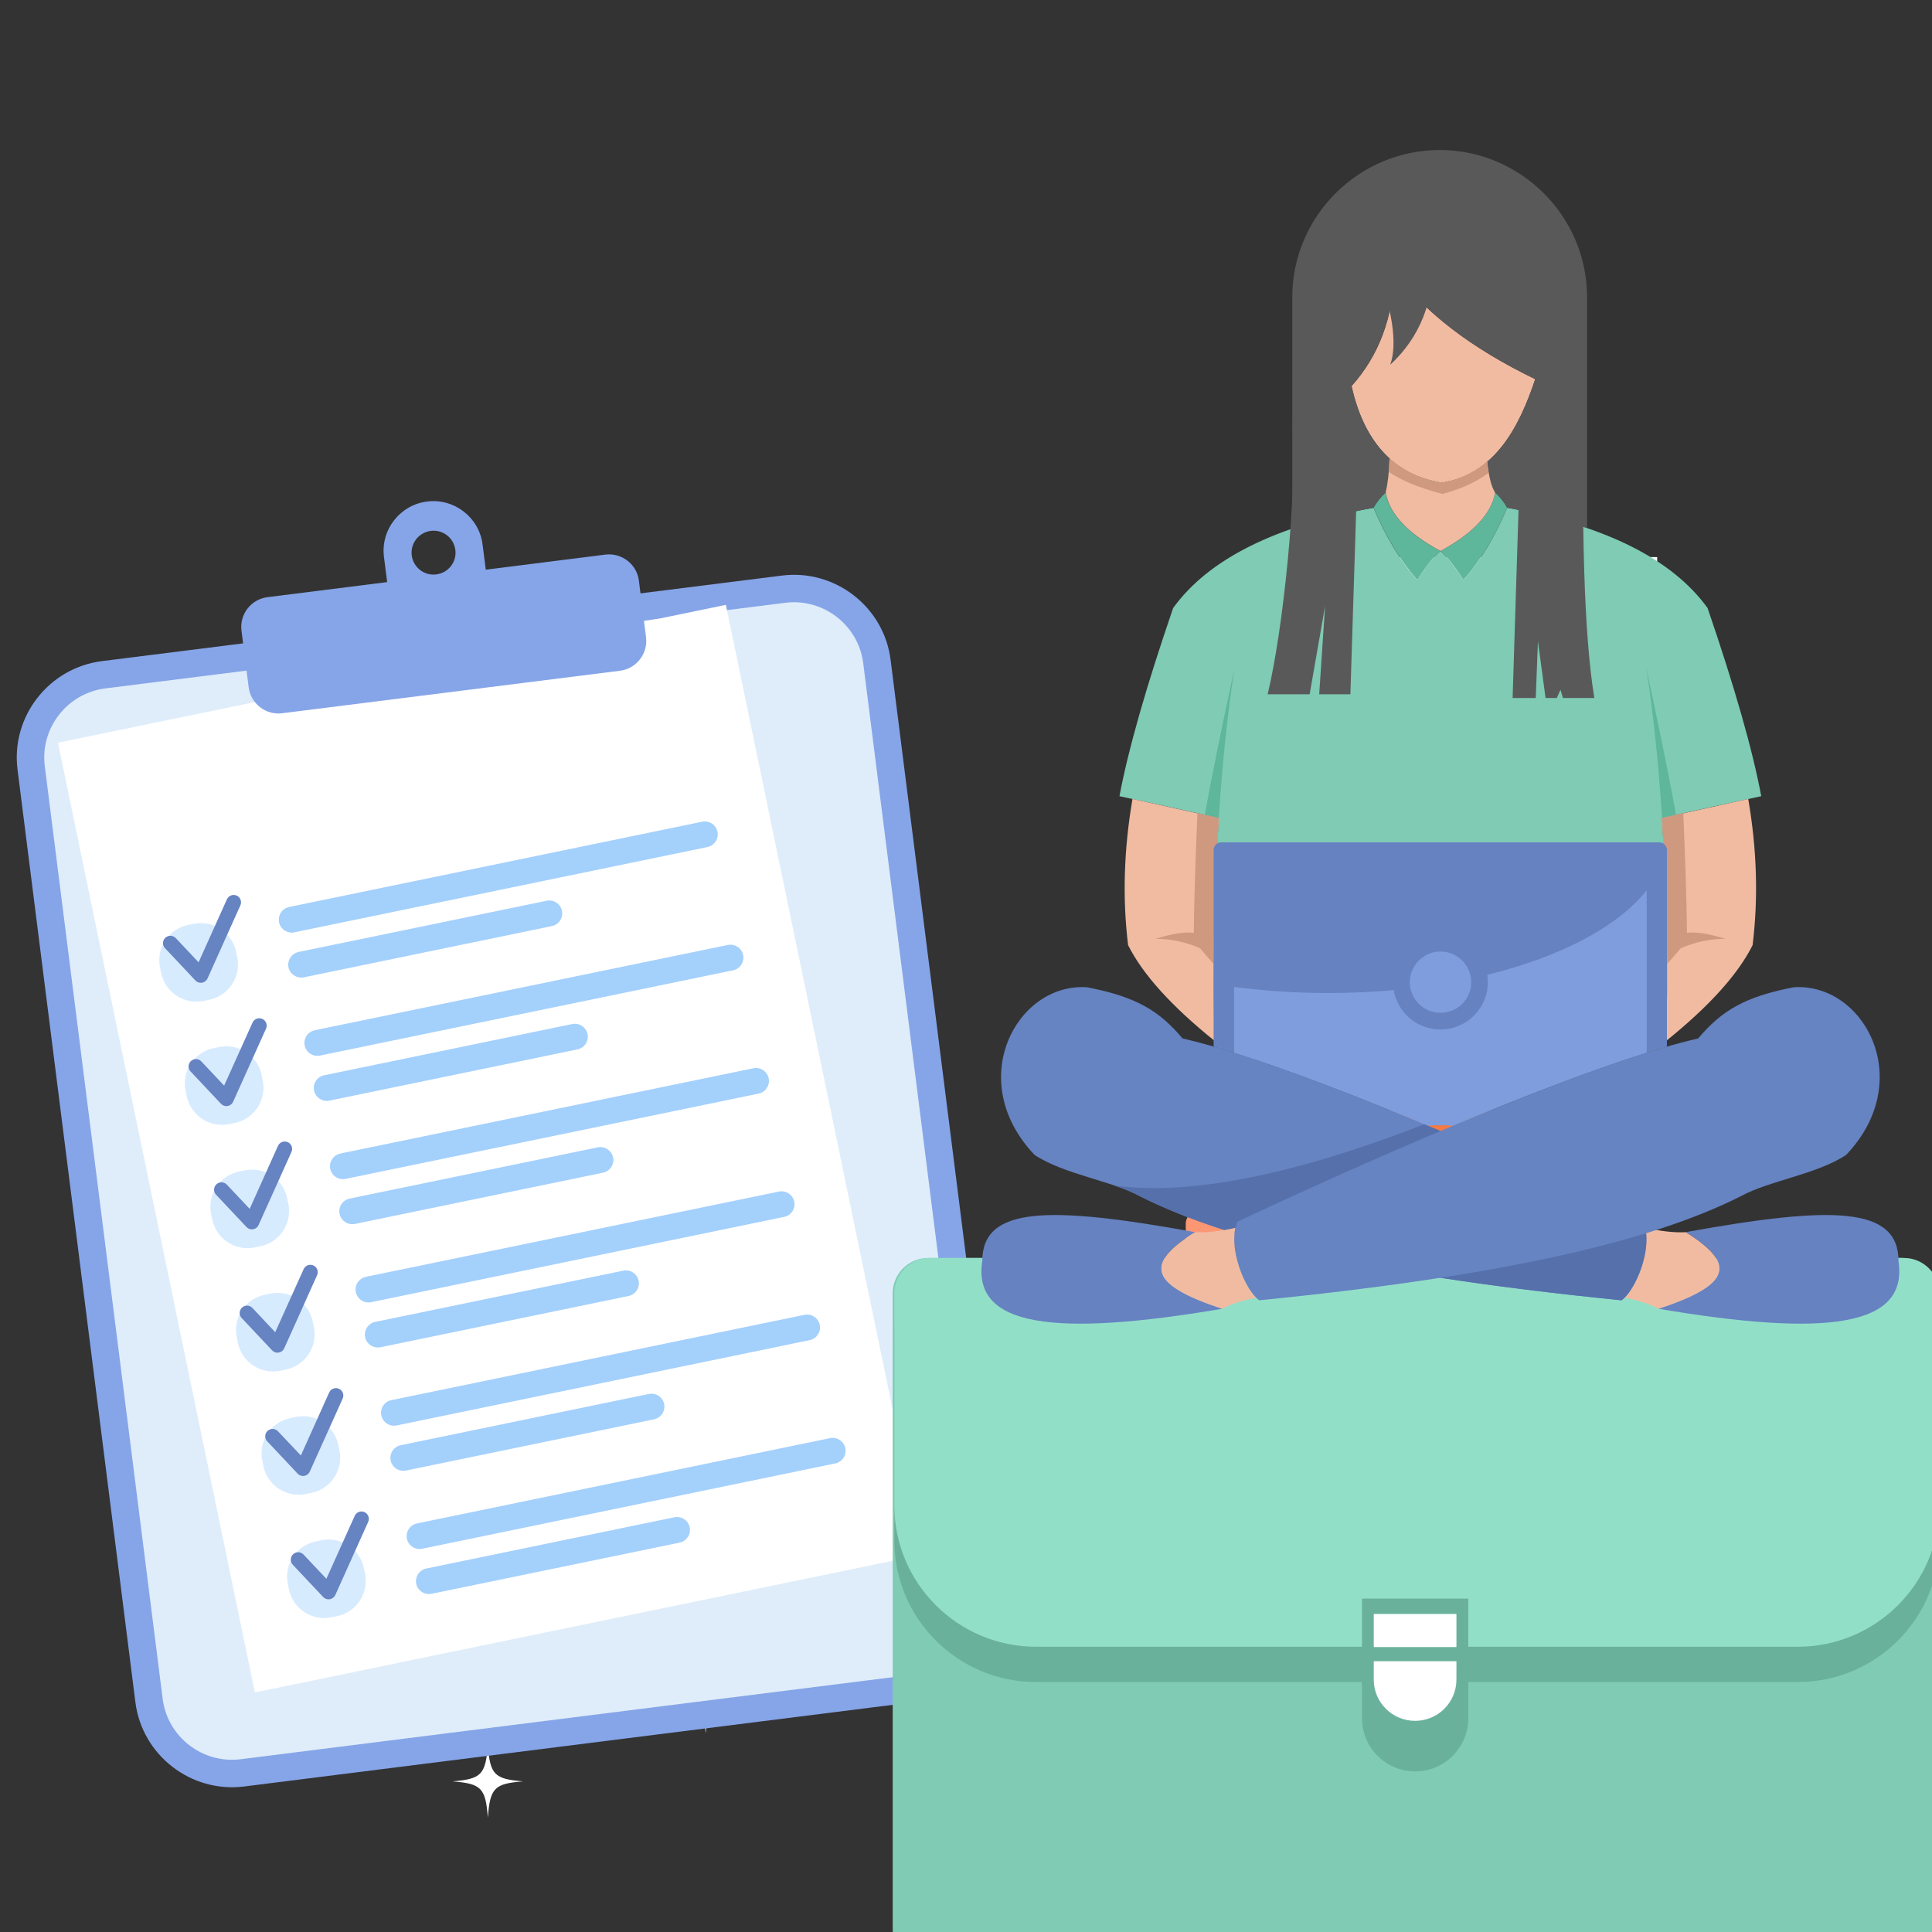 <svg width="161" height="161" viewBox="0 0 161 161" fill="none" xmlns="http://www.w3.org/2000/svg">
<rect x="0" y="0" width="161" height="161" fill="#333333" stroke="none"/>
<g clip-path="url(#clip0_2011_239)">
<path fill-rule="evenodd" clip-rule="evenodd" d="M163.989 113.231C164.082 113.002 164.342 112.885 164.571 112.978C164.8 113.058 164.924 113.324 164.831 113.552C164.385 114.708 164.007 115.932 163.691 117.2C163.815 117.076 163.952 116.971 164.094 116.853C164.707 116.359 165.401 115.932 166.176 115.568C166.405 115.469 166.671 115.561 166.776 115.784C166.882 116.006 166.789 116.278 166.566 116.384C165.853 116.717 165.215 117.107 164.658 117.552C164.125 117.978 163.667 118.448 163.283 118.974C162.7 121.712 162.329 124.667 161.988 127.782C162.508 126.973 163.066 126.249 163.66 125.606C164.695 124.488 165.829 123.622 167.08 123.004C167.303 122.887 167.569 122.985 167.687 123.208C167.792 123.43 167.706 123.696 167.483 123.808C166.337 124.376 165.284 125.18 164.33 126.212C163.382 127.251 162.527 128.506 161.759 130.001L161.678 130.842C161.48 132.703 161.288 134.601 161.052 136.542C161.052 136.56 161.052 136.579 161.046 136.597C160.805 138.625 160.52 140.696 160.16 142.803C161.139 141.301 162.18 139.972 163.307 138.823C164.949 137.135 166.758 135.818 168.715 134.879C168.945 134.774 169.211 134.866 169.323 135.089C169.428 135.311 169.335 135.577 169.112 135.688C167.247 136.585 165.531 137.84 163.958 139.453C162.391 141.06 160.972 143.026 159.702 145.344C159.144 148.138 158.438 150.982 157.503 153.856C157.038 155.272 156.524 156.693 155.942 158.121C157.305 156.953 158.754 155.939 160.284 155.092C162.422 153.905 164.72 153.028 167.167 152.465C167.408 152.41 167.65 152.564 167.699 152.799C167.755 153.04 167.607 153.281 167.371 153.331C164.999 153.887 162.781 154.721 160.724 155.871C158.692 157.002 156.809 158.424 155.074 160.143C154.647 161.082 154.189 162.028 153.693 162.98L152.702 162.943C154.343 159.827 155.62 156.706 156.629 153.627C156.797 151.433 156.543 149.245 155.849 147.056C155.155 144.831 154.003 142.599 152.423 140.374C152.281 140.17 152.33 139.892 152.535 139.75C152.739 139.601 153.018 139.651 153.16 139.849C154.802 142.161 155.985 144.466 156.71 146.778C157.125 148.089 157.391 149.405 157.515 150.716C158.866 145.851 159.615 141.085 160.16 136.542C159.634 134.619 159.039 132.993 158.389 131.652C157.738 130.329 157.038 129.303 156.276 128.586C156.09 128.413 156.084 128.135 156.258 127.949C156.425 127.77 156.71 127.764 156.89 127.931C157.738 128.728 158.5 129.841 159.2 131.256C159.634 132.14 160.043 133.154 160.427 134.291C160.557 133.086 160.675 131.905 160.798 130.743L160.898 129.841C160.898 129.841 160.898 129.81 160.904 129.791C161.542 123.622 162.192 117.997 164.02 113.225L163.989 113.231Z" fill="white"/>
<path fill-rule="evenodd" clip-rule="evenodd" d="M58.804 133.08C59.151 137.753 59.839 138.402 64.311 138.761C59.839 139.125 59.151 139.768 58.804 144.441C58.47 139.762 57.77 139.119 53.309 138.761C57.77 138.402 58.47 137.753 58.804 133.08ZM40.654 145.412C40.833 147.903 41.205 148.249 43.59 148.447C41.205 148.639 40.839 148.979 40.654 151.476C40.468 148.985 40.102 148.639 37.711 148.447C40.096 148.249 40.468 147.903 40.654 145.412ZM48.608 126.2C48.793 128.728 49.165 129.074 51.581 129.272C49.165 129.464 48.793 129.816 48.608 132.338C48.422 129.81 48.05 129.464 45.628 129.272C48.044 129.074 48.422 128.722 48.608 126.2Z" fill="white"/>
<path fill-rule="evenodd" clip-rule="evenodd" d="M130.154 121.557C129.893 125.143 129.367 125.631 125.947 125.909C129.367 126.181 129.893 126.682 130.154 130.255C130.414 126.682 130.946 126.181 134.372 125.909C130.946 125.631 130.42 125.137 130.154 121.557ZM144.061 131.003C143.918 132.913 143.633 133.179 141.812 133.327C143.633 133.475 143.925 133.735 144.061 135.645C144.197 133.729 144.482 133.469 146.303 133.327C144.482 133.179 144.191 132.913 144.061 131.003ZM137.971 116.291C137.829 118.232 137.544 118.498 135.698 118.646C137.544 118.794 137.835 119.06 137.971 121.001C138.114 119.06 138.399 118.794 140.245 118.646C138.399 118.498 138.108 118.232 137.971 116.291Z" fill="white"/>
<path fill-rule="evenodd" clip-rule="evenodd" d="M8.487 55.095L65.159 47.965C69.581 47.406 73.659 50.564 74.215 54.977L84.038 132.703C84.595 137.119 81.434 141.185 77.008 141.74L20.345 148.874C15.918 149.429 11.845 146.275 11.284 141.859L1.461 64.132C0.9 59.72 4.065 55.655 8.487 55.095Z" fill="#86A5E8"/>
<path fill-rule="evenodd" clip-rule="evenodd" d="M8.778 57.367L65.441 50.233C68.614 49.833 71.538 52.1 71.935 55.267L81.757 132.989C82.159 136.155 79.891 139.076 76.717 139.473L20.054 146.602C16.881 147.003 13.957 144.739 13.556 141.573L3.733 63.846C3.332 60.68 5.605 57.767 8.778 57.367Z" fill="#DFEDFA"/>
<path fill-rule="evenodd" clip-rule="evenodd" d="M4.83 61.894L60.49 50.404L76.897 129.548L21.241 141.037L4.83 61.894Z" fill="white"/>
<path fill-rule="evenodd" clip-rule="evenodd" d="M13.335 80.628C12.999 79.005 14.043 77.417 15.665 77.081L16.132 76.985C17.754 76.649 19.341 77.692 19.677 79.314L19.77 79.766C20.107 81.389 19.062 82.978 17.438 83.312L16.972 83.409C15.351 83.743 13.765 82.7 13.429 81.079L13.335 80.628ZM23.985 131.997C23.649 130.374 24.692 128.786 26.315 128.451L26.781 128.354C28.404 128.019 29.991 129.062 30.327 130.684L30.42 131.135C30.756 132.759 29.712 134.347 28.088 134.682L27.622 134.778C26 135.112 24.414 134.069 24.078 132.448L23.985 131.997ZM21.856 121.721C21.52 120.098 22.563 118.511 24.186 118.175L24.65 118.079C26.271 117.743 27.858 118.785 28.195 120.406L28.289 120.858C28.626 122.482 27.582 124.072 25.957 124.407L25.493 124.502C23.871 124.837 22.285 123.794 21.949 122.173L21.856 121.721ZM19.725 111.447C19.388 109.824 20.431 108.235 22.055 107.899L22.519 107.803C24.141 107.468 25.729 108.511 26.064 110.133L26.158 110.585C26.494 112.208 25.45 113.796 23.826 114.131L23.362 114.227C21.741 114.561 20.155 113.52 19.819 111.899L19.725 111.447ZM17.594 101.17C17.257 99.548 18.301 97.96 19.924 97.624L20.39 97.528C22.012 97.192 23.599 98.235 23.935 99.857L24.029 100.309C24.365 101.932 23.32 103.521 21.697 103.855L21.23 103.951C19.609 104.286 18.023 103.243 17.687 101.622L17.594 101.17ZM15.464 90.895C15.128 89.272 16.171 87.684 17.794 87.348L18.256 87.253C19.879 86.917 21.466 87.96 21.802 89.582L21.895 90.034C22.232 91.657 21.187 93.245 19.564 93.58L19.102 93.675C17.48 94.01 15.894 92.967 15.558 91.346L15.464 90.895Z" fill="#D7EBFF"/>
<path fill-rule="evenodd" clip-rule="evenodd" d="M24.094 75.581L58.516 68.476C59.097 68.357 59.67 68.733 59.789 69.313C59.912 69.893 59.535 70.465 58.95 70.588L24.532 77.693C23.95 77.816 23.377 77.436 23.254 76.855C23.136 76.275 23.512 75.703 24.094 75.585V75.581ZM34.743 126.954L69.17 119.845C69.751 119.722 70.324 120.102 70.443 120.683C70.566 121.263 70.185 121.835 69.604 121.953L35.186 129.062C34.604 129.185 34.031 128.805 33.908 128.225C33.789 127.645 34.166 127.073 34.748 126.954H34.743ZM35.525 130.709C34.944 130.827 34.567 131.403 34.686 131.984C34.809 132.56 35.382 132.936 35.964 132.817L56.636 128.552C57.218 128.429 57.599 127.857 57.476 127.277C57.357 126.697 56.78 126.321 56.202 126.439L35.525 130.709ZM32.618 116.679L67.036 109.57C67.618 109.447 68.191 109.827 68.314 110.407C68.433 110.987 68.056 111.559 67.475 111.678L33.052 118.787C32.471 118.909 31.894 118.529 31.775 117.949C31.652 117.369 32.029 116.797 32.614 116.679H32.618ZM33.396 120.433C32.815 120.552 32.434 121.128 32.557 121.708C32.676 122.288 33.249 122.66 33.83 122.546L54.507 118.276C55.089 118.154 55.461 117.582 55.347 117.001C55.224 116.421 54.651 116.045 54.069 116.164L33.396 120.433ZM30.485 106.403L64.911 99.298C65.493 99.176 66.066 99.555 66.185 100.136C66.308 100.716 65.931 101.288 65.35 101.406L30.927 108.515C30.346 108.638 29.773 108.258 29.654 107.678C29.531 107.098 29.908 106.526 30.489 106.407L30.485 106.403ZM31.267 110.158C30.686 110.28 30.309 110.852 30.428 111.433C30.551 112.013 31.124 112.385 31.705 112.27L52.378 108.001C52.96 107.878 53.34 107.306 53.218 106.726C53.099 106.146 52.526 105.77 51.944 105.888L31.267 110.158ZM28.36 96.128L62.778 89.023C63.36 88.9 63.937 89.28 64.056 89.86C64.178 90.44 63.798 91.012 63.216 91.135L28.798 98.24C28.217 98.362 27.644 97.983 27.521 97.402C27.402 96.822 27.779 96.25 28.36 96.132V96.128ZM29.138 99.882C28.557 100.005 28.176 100.577 28.299 101.157C28.417 101.737 28.995 102.109 29.576 101.995L50.249 97.725C50.831 97.603 51.211 97.031 51.089 96.45C50.966 95.87 50.392 95.494 49.811 95.613L29.138 99.882ZM26.231 85.852L60.653 78.747C61.234 78.629 61.808 79.004 61.931 79.585C62.049 80.165 61.673 80.737 61.091 80.859L26.665 87.964C26.084 88.087 25.51 87.707 25.392 87.127C25.269 86.547 25.65 85.975 26.231 85.856V85.852ZM27.009 89.607C26.427 89.729 26.051 90.301 26.17 90.882H26.174C26.292 91.462 26.866 91.834 27.447 91.719L48.124 87.45C48.706 87.327 49.082 86.755 48.963 86.175C48.841 85.595 48.267 85.219 47.686 85.337L27.009 89.607ZM24.88 79.331C24.298 79.454 23.926 80.026 24.04 80.606C24.163 81.186 24.736 81.558 25.318 81.444L45.991 77.174C46.572 77.052 46.953 76.48 46.83 75.899C46.712 75.319 46.134 74.943 45.557 75.062L24.88 79.331Z" fill="#A4D0FC"/>
<path fill-rule="evenodd" clip-rule="evenodd" d="M22.297 49.763L32.263 48.509L31.997 46.409C31.71 44.154 33.328 42.078 35.588 41.792C37.852 41.506 39.932 43.12 40.215 45.375L40.481 47.475L50.447 46.217C51.81 46.049 53.071 47.018 53.239 48.382L53.837 53.105C54.009 54.47 53.03 55.724 51.667 55.896L23.513 59.438C22.15 59.61 20.893 58.637 20.721 57.273L20.123 52.55C19.951 51.189 20.926 49.935 22.293 49.763H22.297ZM35.903 44.239C34.896 44.37 34.184 45.281 34.31 46.282C34.441 47.287 35.355 47.998 36.358 47.867C37.365 47.741 38.077 46.83 37.946 45.829C37.819 44.824 36.906 44.113 35.903 44.239Z" fill="#86A5E8"/>
<path fill-rule="evenodd" clip-rule="evenodd" d="M13.751 79.017C13.514 78.767 13.53 78.383 13.776 78.146C14.026 77.918 14.415 77.93 14.648 78.175L16.548 80.193L18.91 74.943C19.049 74.633 19.414 74.494 19.725 74.633C20.032 74.772 20.171 75.135 20.032 75.446L17.305 81.513C17.273 81.595 17.223 81.672 17.154 81.734C16.904 81.967 16.511 81.954 16.282 81.705L13.751 79.013V79.017ZM15.88 89.292C15.647 89.043 15.663 88.659 15.909 88.422C16.159 88.189 16.544 88.201 16.777 88.451L18.677 90.469L21.044 85.219C21.183 84.908 21.547 84.769 21.858 84.908C22.169 85.047 22.309 85.411 22.169 85.721L19.439 91.789C19.406 91.87 19.352 91.948 19.287 92.009C19.037 92.242 18.644 92.23 18.415 91.981L15.88 89.288V89.292ZM24.397 130.39C24.163 130.141 24.18 129.757 24.425 129.52C24.675 129.287 25.068 129.299 25.298 129.548L27.198 131.567L29.56 126.321C29.699 126.01 30.064 125.871 30.375 126.01C30.682 126.149 30.821 126.513 30.682 126.823L27.955 132.891C27.922 132.972 27.873 133.05 27.799 133.111C27.554 133.344 27.165 133.332 26.931 133.083L24.393 130.39H24.397ZM22.268 120.115C22.034 119.865 22.047 119.481 22.296 119.244C22.546 119.012 22.931 119.024 23.164 119.273L25.072 121.291L27.431 116.041C27.57 115.731 27.934 115.592 28.246 115.731C28.557 115.87 28.696 116.233 28.557 116.544L25.826 122.611C25.793 122.693 25.74 122.77 25.674 122.832C25.425 123.065 25.04 123.052 24.802 122.803L22.272 120.111L22.268 120.115ZM20.139 109.839C19.905 109.59 19.922 109.206 20.163 108.969C20.413 108.736 20.806 108.748 21.035 108.997L22.935 111.016L25.302 105.766C25.441 105.455 25.801 105.316 26.116 105.455C26.428 105.594 26.563 105.958 26.424 106.268L23.697 112.335C23.664 112.417 23.611 112.495 23.545 112.556C23.295 112.789 22.907 112.777 22.673 112.528L20.139 109.835V109.839ZM18.005 99.564C17.772 99.314 17.784 98.93 18.034 98.693C18.284 98.46 18.673 98.473 18.906 98.722L20.806 100.74L23.164 95.49C23.304 95.18 23.668 95.041 23.983 95.18C24.29 95.319 24.43 95.682 24.29 95.993L21.559 102.06C21.531 102.142 21.477 102.219 21.408 102.281C21.158 102.513 20.773 102.501 20.54 102.252L18.005 99.559V99.564Z" fill="#6683C2"/>
<path fill-rule="evenodd" clip-rule="evenodd" d="M100.988 102.12H103.937V99.91C103.937 97.477 105.921 95.497 108.366 95.497H127.998C130.436 95.497 132.42 97.477 132.42 99.91V101.952H135.375V99.91C135.375 95.859 132.057 92.548 127.998 92.548H108.366C104.3 92.548 100.988 95.859 100.988 99.91V102.12Z" fill="#F57A44"/>
<path fill-rule="evenodd" clip-rule="evenodd" d="M130.307 105.236C130.307 105.78 130.747 106.219 131.292 106.219H136.371C136.916 106.219 137.356 105.78 137.356 105.236V101.952C137.356 101.416 136.916 100.976 136.371 100.976H131.292C130.747 100.976 130.307 101.416 130.307 101.952V105.236Z" fill="#FC9774"/>
<path fill-rule="evenodd" clip-rule="evenodd" d="M98.814 105.236C98.814 105.78 99.255 106.219 99.793 106.219H104.879C105.424 106.219 105.864 105.78 105.864 105.236V101.952C105.864 101.416 105.424 100.976 104.879 100.976H99.793C99.255 100.976 98.814 101.416 98.814 101.952V105.236Z" fill="#FC9774"/>
<path fill-rule="evenodd" clip-rule="evenodd" d="M74.391 160.798C74.391 164.054 77.038 166.689 80.301 166.689H155.572C158.835 166.689 161.476 164.054 161.476 160.798V107.773C161.476 106.156 160.155 104.832 158.521 104.832H77.346C75.711 104.832 74.391 106.156 74.391 107.773V160.798Z" fill="#7FCBB4"/>
<path fill-rule="evenodd" clip-rule="evenodd" d="M77.484 107.774H158.666C160.287 107.774 161.614 109.098 161.614 110.722V128.388C161.614 134.899 156.326 140.17 149.808 140.17H122.358V143.188C122.358 145.635 120.374 147.615 117.929 147.615C115.483 147.615 113.499 145.635 113.499 143.188V140.17H86.343C79.818 140.17 74.529 134.892 74.529 128.388V110.722C74.529 109.098 75.857 107.774 77.484 107.774Z" fill="#6AB19C"/>
<path fill-rule="evenodd" clip-rule="evenodd" d="M74.529 125.446C74.529 131.95 79.825 137.228 86.343 137.228H149.808C156.326 137.228 161.614 131.95 161.614 125.446V107.774C161.614 106.156 160.287 104.832 158.666 104.832H77.484C75.857 104.832 74.529 106.156 74.529 107.774V125.446Z" fill="#92DFC8"/>
<path fill-rule="evenodd" clip-rule="evenodd" d="M113.5 140.253C113.5 142.693 115.484 144.673 117.929 144.673C120.375 144.673 122.359 142.693 122.359 140.253V133.212H113.5V140.253Z" fill="#6AB19C"/>
<path fill-rule="evenodd" clip-rule="evenodd" d="M114.48 139.968C114.48 141.871 116.024 143.404 117.925 143.404C119.825 143.404 121.369 141.871 121.369 139.968V134.495H114.48V139.968Z" fill="white"/>
<path d="M121.936 137.255H114.355V138.434H121.936V137.255Z" fill="#6AB19C"/>
<path d="M138.098 46.425H103.697V64.599H138.098V46.425Z" fill="white"/>
<path d="M138.098 69.793H103.697V77.594H138.098V69.793Z" fill="white"/>
<path fill-rule="evenodd" clip-rule="evenodd" d="M121.953 48.328C121.247 47.213 120.611 46.404 120.031 45.916C122.763 44.431 124.279 42.807 124.586 41.036C124.985 41.385 125.327 41.81 125.599 42.305C124.579 44.724 123.371 46.732 121.953 48.328Z" fill="#5EB69B"/>
<path fill-rule="evenodd" clip-rule="evenodd" d="M118.112 48.328C118.817 47.213 119.453 46.404 120.04 45.916C117.301 44.431 115.785 42.807 115.478 41.036C115.08 41.385 114.744 41.81 114.465 42.305C115.485 44.724 116.7 46.732 118.112 48.328Z" fill="#5EB69B"/>
<path fill-rule="evenodd" clip-rule="evenodd" d="M142.299 50.67C139.35 46.592 133.782 43.81 125.601 42.312C124.581 44.731 123.372 46.739 121.954 48.335C121.249 47.219 120.613 46.411 120.033 45.923C119.453 46.411 118.81 47.219 118.105 48.335C116.693 46.745 115.478 44.731 114.458 42.312C106.284 43.81 100.709 46.592 97.76 50.67C95.504 57.265 94.009 62.487 93.289 66.349C95.685 66.858 98.445 67.472 101.561 68.162C101.142 75.6 101.037 81.958 101.24 87.235C105.606 88.504 111.698 90.756 118.957 93.796C119.327 93.782 119.691 93.761 120.033 93.74C120.368 93.761 120.732 93.782 121.109 93.796C128.375 90.763 134.46 88.504 138.826 87.235C139.029 81.965 138.917 75.6 138.505 68.162C141.628 67.465 144.38 66.858 146.77 66.349C146.05 62.487 144.555 57.265 142.299 50.67Z" fill="#7FCBB4"/>
<path fill-rule="evenodd" clip-rule="evenodd" d="M137.197 55.697C137.77 59.426 138.21 63.581 138.504 68.162C138.895 68.078 139.286 67.987 139.67 67.904C139.16 65.066 138.336 61.002 137.197 55.697Z" fill="#5EB69B"/>
<path fill-rule="evenodd" clip-rule="evenodd" d="M102.872 55.697C102.299 59.426 101.859 63.581 101.565 68.162C101.174 68.078 100.783 67.987 100.398 67.904C100.908 65.066 101.733 61.002 102.872 55.697Z" fill="#5EB69B"/>
<path fill-rule="evenodd" clip-rule="evenodd" d="M136.955 101.799C137.835 104.03 136.214 107.641 135.117 108.359C115.136 106.358 102.659 103.556 94.953 99.666C92.661 98.404 88.651 97.86 86.213 96.243C80.309 90.031 84.732 81.874 90.586 82.272C94.68 83.06 96.609 84.231 98.544 86.538C105.551 88.128 119.803 93.782 136.948 101.799H136.955Z" fill="#6683C2"/>
<path fill-rule="evenodd" clip-rule="evenodd" d="M158.21 105.124C159.013 110.569 152.202 111.433 138.201 109.063C144.09 107.118 144.866 105.41 140.485 102.677C152.67 100.474 158.231 100.495 158.21 105.124ZM81.849 105.124C81.045 110.569 87.857 111.433 101.865 109.063C95.975 107.118 95.2 105.41 99.587 102.677C87.403 100.474 81.835 100.495 81.856 105.124H81.849Z" fill="#6682C1"/>
<path fill-rule="evenodd" clip-rule="evenodd" d="M135.378 108.143C136.551 108.366 137.494 108.673 138.2 109.07C144.09 107.125 144.865 105.417 140.485 102.684C139.486 102.733 138.361 102.601 137.103 102.301C137.564 104.343 136.363 107.174 135.378 108.143ZM104.686 108.143C103.506 108.366 102.563 108.673 101.857 109.07C95.967 107.125 95.192 105.417 99.579 102.684C100.571 102.733 101.696 102.601 102.954 102.301C102.5 104.343 103.694 107.174 104.686 108.143Z" fill="#F1BBA2"/>
<path fill-rule="evenodd" clip-rule="evenodd" d="M146.049 78.779C146.531 74.848 146.412 70.79 145.686 66.579C143.869 66.977 141.857 67.423 139.671 67.911C139.293 67.995 138.902 68.085 138.504 68.169C138.902 75.384 139.021 81.575 138.839 86.748C142.416 83.869 144.82 81.213 146.042 78.779H146.049Z" fill="#F1BBA2"/>
<path fill-rule="evenodd" clip-rule="evenodd" d="M94.01 78.779C93.528 74.847 93.654 70.79 94.374 66.579C96.19 66.977 98.202 67.423 100.396 67.911C100.773 67.995 101.171 68.085 101.563 68.169C101.157 75.384 101.046 81.575 101.227 86.748C97.643 83.868 95.24 81.212 94.017 78.779H94.01Z" fill="#F1BBA2"/>
<path fill-rule="evenodd" clip-rule="evenodd" d="M140.581 77.734C140.553 74.924 140.441 71.599 140.274 67.764C140.078 67.806 139.868 67.848 139.673 67.904C139.296 67.987 138.904 68.078 138.506 68.162C138.751 72.609 138.897 76.667 138.925 80.341C139.247 79.964 139.631 79.518 140.071 79.016C141.308 78.486 142.544 78.228 143.788 78.236C142.356 77.796 141.294 77.636 140.588 77.74L140.581 77.734ZM99.48 77.734C99.515 74.924 99.62 71.599 99.788 67.764C99.99 67.806 100.186 67.848 100.388 67.904C100.766 67.987 101.164 68.078 101.555 68.162C101.311 72.609 101.164 76.667 101.136 80.341C100.808 79.964 100.43 79.518 99.997 79.016C98.754 78.486 97.517 78.228 96.273 78.236C97.706 77.796 98.768 77.636 99.473 77.74L99.48 77.734Z" fill="#CF9980"/>
<path fill-rule="evenodd" clip-rule="evenodd" d="M101.771 70.198H138.281C138.624 70.198 138.91 70.483 138.91 70.832V87.215C134.551 88.477 128.438 90.735 121.151 93.775H118.887C111.6 90.742 105.487 88.477 101.135 87.215V70.832C101.135 70.483 101.421 70.198 101.764 70.198H101.771Z" fill="#6682C1"/>
<path fill-rule="evenodd" clip-rule="evenodd" d="M102.844 87.724C107.036 89.034 112.513 91.105 118.898 93.768L118.954 93.796L119.394 93.768H120.666L121.106 93.796C127.513 91.119 133.018 89.048 137.224 87.724V74.192C134.82 77.225 130.056 79.734 123.943 81.233C123.971 81.435 123.985 81.638 123.985 81.854C123.985 84.029 122.217 85.792 120.037 85.792C118.081 85.792 116.46 84.377 116.139 82.509C114.378 82.669 112.562 82.753 110.703 82.753C107.979 82.753 105.338 82.572 102.844 82.244V87.731V87.724Z" fill="#7F9DDD"/>
<path fill-rule="evenodd" clip-rule="evenodd" d="M116.213 22.59C118.672 26.006 122.578 29.004 127.936 31.597C126.602 35.592 124.583 39.503 120.16 40.228C115.926 39.551 113.586 36.498 112.629 32.169C114.899 29.645 116.094 26.452 116.213 22.59Z" fill="#F1BBA2"/>
<path fill-rule="evenodd" clip-rule="evenodd" d="M132.255 24.758C132.255 18.017 126.722 12.502 119.973 12.502C113.225 12.502 107.691 18.017 107.691 24.758V44.041C109.703 43.344 111.96 42.772 114.454 42.312C114.734 41.817 115.076 41.392 115.467 41.043C115.768 42.814 117.284 44.438 120.029 45.923C122.761 44.438 124.277 42.814 124.584 41.043C124.983 41.392 125.325 41.817 125.597 42.312C128.05 42.758 130.271 43.323 132.255 44.006V24.758ZM116.215 22.59C118.674 26.006 122.579 29.003 127.938 31.597C126.604 35.591 124.584 39.502 120.162 40.227C115.928 39.551 113.588 36.498 112.631 32.168C114.901 29.645 116.096 26.452 116.215 22.59Z" fill="#5A595A"/>
<path fill-rule="evenodd" clip-rule="evenodd" d="M124.587 41.036C124.279 40.555 124.063 39.705 123.937 38.478C122.917 39.356 121.68 39.976 120.164 40.227C118.39 39.949 116.951 39.244 115.798 38.199C115.763 39.328 115.651 40.269 115.477 41.036C115.777 42.807 117.293 44.431 120.039 45.916C122.77 44.431 124.286 42.807 124.594 41.036H124.587Z" fill="#F1BBA2"/>
<path fill-rule="evenodd" clip-rule="evenodd" d="M124.058 39.405C124.009 39.126 123.967 38.812 123.932 38.478C122.912 39.356 121.676 39.976 120.16 40.227C118.385 39.949 116.946 39.244 115.793 38.199C115.779 38.603 115.758 38.973 115.73 39.328C116.785 40.046 118.281 40.66 120.195 41.162C121.41 40.841 122.696 40.388 124.058 39.405Z" fill="#CF9980"/>
<path fill-rule="evenodd" clip-rule="evenodd" d="M107.691 35.257H113.245L112.532 57.858H109.933L110.422 50.51L109.137 57.858H105.637C106.922 52.56 108.138 40.904 107.691 35.257Z" fill="#5A595A"/>
<path fill-rule="evenodd" clip-rule="evenodd" d="M126.756 35.529L131.954 35.09C131.835 43.197 131.947 52.678 132.862 58.165H130.243L130.04 57.482L129.733 58.165H128.796L128.161 53.445L127.979 58.165H126.051L126.763 35.529H126.756Z" fill="#5A595A"/>
<path fill-rule="evenodd" clip-rule="evenodd" d="M120.041 79.295C121.453 79.295 122.598 80.438 122.598 81.853C122.598 83.269 121.453 84.398 120.041 84.398C118.63 84.398 117.484 83.255 117.484 81.853C117.484 80.452 118.63 79.295 120.041 79.295Z" fill="#7F9DDD"/>
<path fill-rule="evenodd" clip-rule="evenodd" d="M103.11 101.799C102.23 104.03 103.844 107.641 104.948 108.359C124.929 106.358 137.399 103.556 145.105 99.666C147.397 98.404 151.407 97.86 153.845 96.243C159.756 90.031 155.334 81.874 149.472 82.272C145.385 83.06 143.457 84.231 141.514 86.538C134.514 88.128 120.255 93.782 103.117 101.799H103.11Z" fill="#6683C2"/>
<path fill-rule="evenodd" clip-rule="evenodd" d="M118.696 93.691C107.77 97.93 99.169 99.638 92.889 98.801C93.657 99.066 94.37 99.345 94.964 99.672C96.976 100.69 99.316 101.631 102.027 102.503C102.327 102.454 102.649 102.384 102.963 102.308C103.005 102.133 103.054 101.966 103.124 101.806C109.188 98.961 114.889 96.424 120.045 94.249C119.681 94.095 119.318 93.949 118.969 93.803C118.948 93.796 118.934 93.789 118.913 93.775C118.85 93.754 118.78 93.726 118.71 93.698L118.696 93.691Z" fill="#5570AB"/>
<path fill-rule="evenodd" clip-rule="evenodd" d="M137.182 102.768C132.578 104.183 126.933 105.417 120.037 106.484C124.515 107.174 129.525 107.794 135.128 108.359C135.205 108.303 135.295 108.226 135.386 108.143C136.301 107.243 137.391 104.762 137.182 102.768Z" fill="#5570AB"/>
<path fill-rule="evenodd" clip-rule="evenodd" d="M114.503 21.607C116.599 20.087 118.241 20.003 119.421 21.363C119.526 25.099 118.325 28.111 115.851 30.398C116.48 28.641 116.033 25.706 114.496 21.607H114.503Z" fill="#5A595A"/>
</g>
<defs>
<clipPath id="clip0_2011_239">
<rect width="161" height="161" fill="white"/>
</clipPath>
</defs>
</svg>
